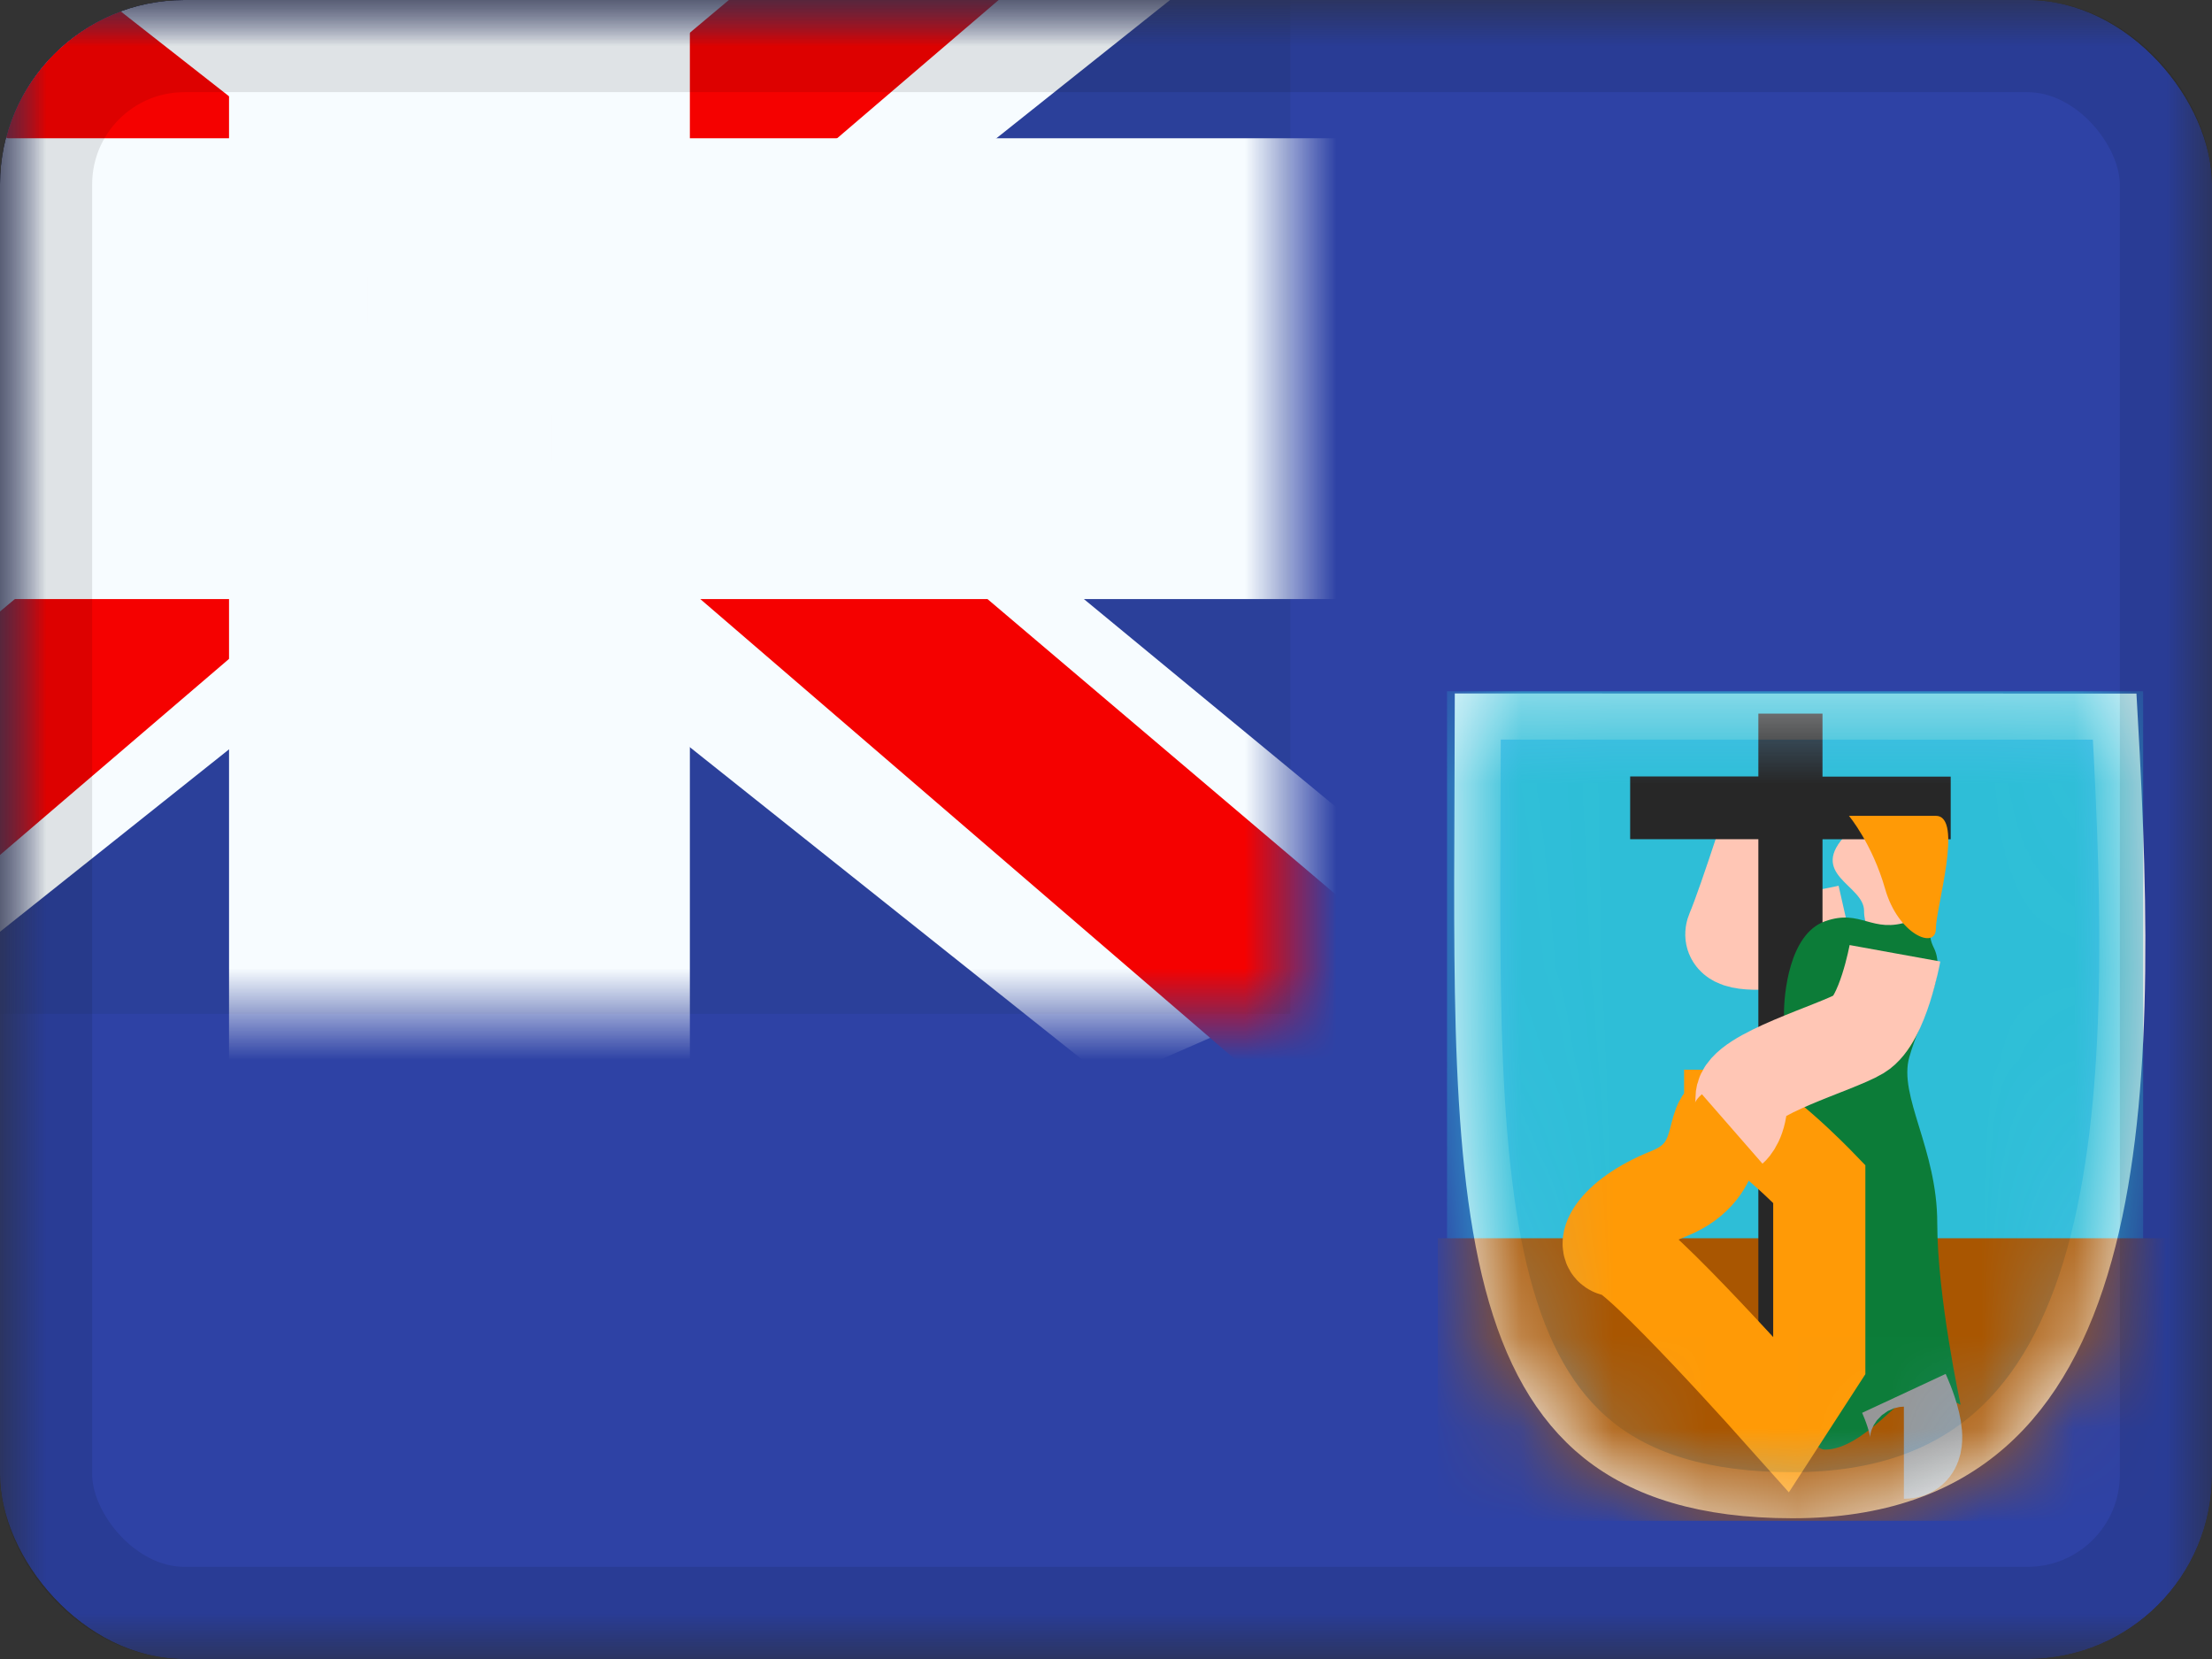 <svg xmlns="http://www.w3.org/2000/svg" fill="none" viewBox="0 0 24 18"><rect x="0" y="0" width="24" height="18" fill="#333333" stroke="none"/><g clip-path="url(#a)"><mask id="b" width="24" height="18" x="0" y="0" maskUnits="userSpaceOnUse" style="mask-type:luminance"><path fill="#fff" d="M0 0h24v18H0z"/></mask><g mask="url(#b)"><path fill="#2E42A5" fill-rule="evenodd" d="M0 0v18h24V0z" clip-rule="evenodd"/><mask id="c" width="24" height="18" x="0" y="0" maskUnits="userSpaceOnUse" style="mask-type:luminance"><path fill="#fff" fill-rule="evenodd" d="M0 0v18h24V0z" clip-rule="evenodd"/></mask><g mask="url(#c)"><path fill="#6DC2FF" stroke="#F7FCFF" stroke-width=".5" d="M22.944 7.775c.123 2.161.165 4.26-.273 5.835-.225.81-.572 1.46-1.082 1.906-.505.442-1.192.707-2.142.707-.962 0-1.63-.22-2.104-.598-.474-.38-.785-.945-.985-1.701-.2-.758-.283-1.688-.314-2.77-.028-1.015-.012-2.145-.01-3.38z"/><mask id="d" width="9" height="10" x="15" y="7" maskUnits="userSpaceOnUse" style="mask-type:luminance"><path fill="#fff" stroke="#fff" stroke-width=".5" d="M22.944 7.775c.123 2.161.165 4.26-.273 5.835-.225.81-.572 1.46-1.082 1.906-.505.442-1.192.707-2.142.707-.962 0-1.63-.22-2.104-.598-.474-.38-.785-.945-.985-1.701-.2-.758-.283-1.688-.314-2.77-.028-1.015-.012-2.145-.01-3.38z"/></mask><g mask="url(#d)"><path fill="#2EBED7" d="M15.7 7.5h7.553v5.984H15.7z"/><path fill="#A95601" d="M15.6 13.435h7.95V16.5H15.6z"/><path stroke="#FFC6B5" d="M20.059 10.098s-1.4.317-1.265 0c.136-.318.498-1.463.498-1.463"/><path fill="#FFC6B5" fill-rule="evenodd" d="M20.48 10.324s-.255-.156-.255-.441-.623-.392-.184-.838c.44-.445.629-.249.629 0 0 .25.353.838.353.838z" clip-rule="evenodd"/><path fill="#272727" fill-rule="evenodd" d="M19.774 7.743h-.696v.681h-1.391v.681h1.391v5.935h.696V9.106h1.391v-.68h-1.391z" clip-rule="evenodd"/><path fill="#0C7C38" fill-rule="evenodd" d="M21.272 15.24s-.253-1.17-.253-1.972-.424-1.375-.303-1.799c.12-.424.413-.893.267-1.183s.142-.431-.267-.29-.52-.141-.915 0-.445.808-.445.999.175 1.473.175 1.873-.145 2.86.27 2.86c.414 0 .866-.64 1.024-.64s.447.153.447.153" clip-rule="evenodd"/><path stroke="#FF9A06" d="M18.772 12.106c-.252 0-.02.587-.663.844s-.769.62-.566.62c.202 0 1.803 1.799 1.803 1.799l.393-.607v-1.917s-.714-.739-.967-.739Z" clip-rule="evenodd"/><path stroke="#979797" d="M20.657 15.118s.3.644 0 .644"/><path stroke="#FFC6B5" d="M20.56 10.343s-.131.722-.382.873c-.25.151-1.282.444-1.282.694s-.102.339-.102.339"/><path fill="#FF9A06" fill-rule="evenodd" d="M20.061 8.852s.252.3.393.794.55.662.55.431.303-1.225 0-1.225z" clip-rule="evenodd"/></g><path fill="#2B409A" d="M-4-3h18v14H-4z"/><mask id="e" width="18" height="14" x="-4" y="-3" maskUnits="userSpaceOnUse" style="mask-type:luminance"><path fill="#fff" d="M-4-3h18v14H-4z"/></mask><g mask="url(#e)"><path fill="#F7FCFF" d="m-6.004 10 3.96 1.737L14.09-1.111l2.09-2.582-4.237-.58-6.58 5.536-5.296 3.73z"/><path fill="#F50100" d="m-5.462 11.217 2.018 1.008L15.429-3.933h-2.833z"/><path fill="#F7FCFF" d="m16.004 10-3.961 1.737L-4.09-1.111l-2.09-2.582 4.236-.58 6.58 5.536 5.297 3.73z"/><path fill="#F50100" d="m15.869 10.873-2.018 1.009-8.037-6.918-2.382-.773-9.813-7.875h2.834L6.26 4.004l2.605.927z"/><mask id="f" width="22" height="18" x="-6" y="-5" fill="#000" maskUnits="userSpaceOnUse"><path fill="#fff" d="M-6-5h22v18H-6z"/><path fill-rule="evenodd" d="M5.985-3h-2v6H-4v2h7.985v6h2V5H14V3H5.985z" clip-rule="evenodd"/></mask><path fill="#F50100" fill-rule="evenodd" d="M5.985-3h-2v6H-4v2h7.985v6h2V5H14V3H5.985z" clip-rule="evenodd"/><path fill="#F7FCFF" d="M3.985-3v-1.5h-1.5V-3zm2 0h1.5v-1.5h-1.5zm-2 6v1.5h1.5V3zM-4 3V1.5h-1.5V3zm0 2h-1.5v1.5H-4zm7.985 0h1.5V3.5h-1.5zm0 6h-1.5v1.5h1.5zm2 0v1.5h1.5V11zm0-6V3.5h-1.5V5zM14 5v1.5h1.5V5zm0-2h1.5V1.5H14zM5.985 3h-1.5v1.5h1.5zm-2-4.5h2v-3h-2zm1.5 4.5v-6h-3v6zM-4 4.5h7.985v-3H-4zm1.5.5V3h-3v2zm6.485-1.5H-4v3h7.985zm1.5 7.5V5h-3v6zm.5-1.5h-2v3h2zM4.485 5v6h3V5zM14 3.5H5.985v3H14zM12.5 3v2h3V3zM5.985 4.5H14v-3H5.985zM4.485-3v6h3v-6z" mask="url(#f)"/></g></g></g></g><rect width="23" height="17" x=".5" y=".5" stroke="#000" stroke-opacity=".1" rx="1.5"/><defs><clipPath id="a"><rect width="24" height="18" fill="#fff" rx="2"/></clipPath></defs></svg>